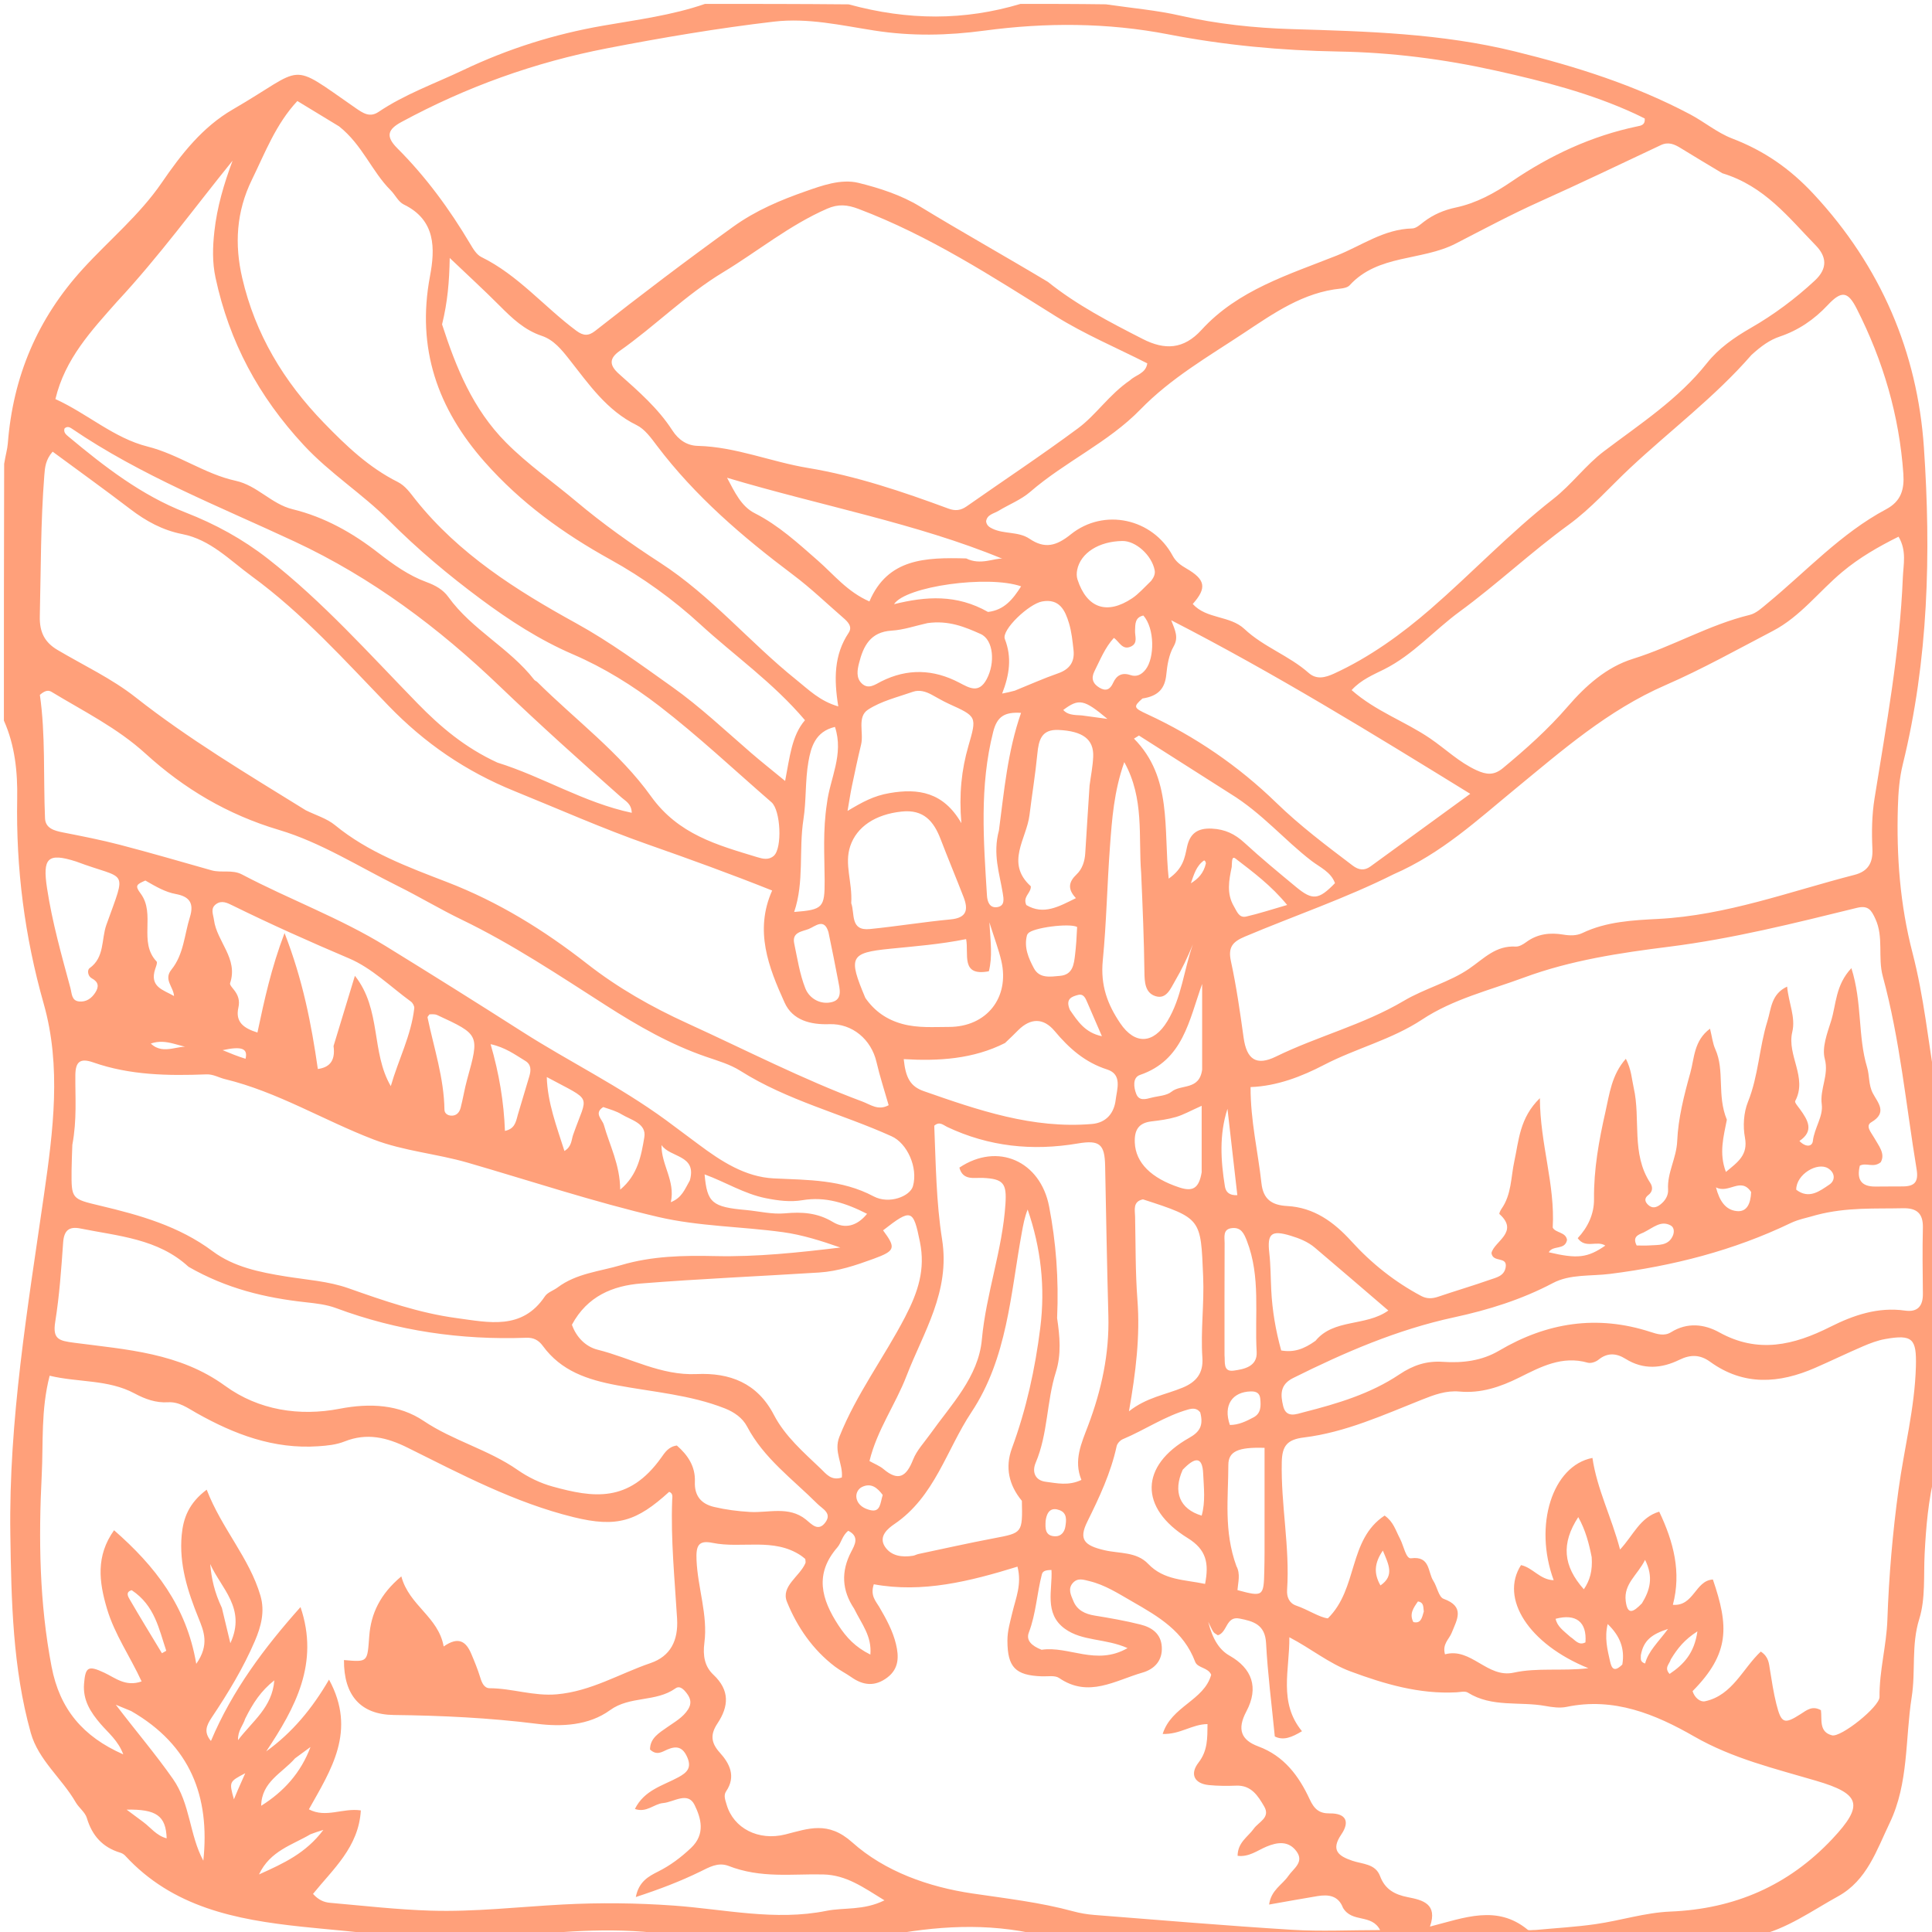 <svg version="1.1" id="Layer_1" xmlns="http://www.w3.org/2000/svg" xmlns:xlink="http://www.w3.org/1999/xlink" x="0px" y="0px"
	 width="100%" viewBox="0 0 496 496" enable-background="new 0 0 496 496" xml:space="preserve">
<path fill="#FFA07A" opacity="1" stroke="none" 
	d="
M451,497 
	C389.979,497 328.958,497 267.141,496.809 
	C253.198,493.479 240.092,494.515 227,497 
	C209.312,497 191.625,497 173.093,496.851 
	C158.816,494.602 145.408,495.844 132,497 
	C121.312,497 110.625,497 99.087,496.861 
	C91.305,495.891 84.339,495.371 77.396,494.631 
	C60.504,492.83 44.335,489.675 32.134,476.403 
	C31.809,476.05 31.321,475.772 30.858,475.632 
	C26.33,474.265 23.647,471.264 22.295,466.735 
	C21.85,465.243 20.263,464.131 19.44,462.706 
	C15.888,456.554 9.849,451.851 7.9,444.871 
	C3.255,428.235 2.91,411.048 2.655,393.942 
	C2.217,364.564 7.131,335.657 11.293,306.723 
	C13.656,290.304 15.79,273.802 11.227,257.709 
	C6.308,240.364 4.087,222.954 4.413,205.005 
	C4.535,198.266 3.852,191.373 1,185 
	C1,163.312 1,141.625 1.068,119.079 
	C1.435,116.771 1.893,115.333 2.006,113.868 
	C3.336,96.69 9.592,81.812 21.337,68.961 
	C28.057,61.607 35.836,55.205 41.523,46.904 
	C46.535,39.588 51.974,32.606 59.794,28.078 
	C78.739,17.107 73.692,15.533 91.277,27.723 
	C93.143,29.016 94.917,30.257 97.16,28.745 
	C103.933,24.177 111.588,21.48 118.88,18.011 
	C130.464,12.5 142.276,8.781 154.812,6.595 
	C163.595,5.063 172.503,3.939 181,1 
	C193.021,1 205.042,1 217.894,1.12 
	C233.174,5.296 247.599,5.307 262,1 
	C269.021,1 276.042,1 283.906,1.108 
	C290.826,2.115 296.989,2.638 302.96,4.002 
	C312.42,6.163 322.044,7.183 331.627,7.472 
	C350.915,8.054 370.011,8.547 389.021,13.228 
	C404.654,17.078 419.695,21.839 433.879,29.341 
	C437.548,31.282 440.845,34.072 444.67,35.542 
	C452.865,38.691 459.483,43.223 465.655,49.865 
	C482.875,68.396 492.258,90.417 493.923,114.89 
	C495.771,142.057 495.091,169.441 488.499,196.242 
	C487.628,199.784 487.351,203.433 487.241,207.122 
	C486.865,219.817 487.778,232.236 491.008,244.674 
	C493.918,255.879 495.072,267.54 497,279 
	C497,311.688 497,344.375 496.834,377.867 
	C495.003,385.293 494.469,392.053 494.114,398.845 
	C493.819,404.475 494.363,410.408 492.729,415.643 
	C490.649,422.31 491.837,429.015 490.79,435.679 
	C489.09,446.494 490.06,457.736 485.136,468.009 
	C481.776,475.021 479.307,482.745 471.901,486.829 
	C465.115,490.571 458.754,495.233 451,497 
M269.026,72.365 
	C276.486,78.346 284.919,82.708 293.379,87.032 
	C298.998,89.904 303.848,89.751 308.468,84.687 
	C317.817,74.442 330.811,70.527 343.169,65.614 
	C349.547,63.079 355.297,58.806 362.571,58.651 
	C363.583,58.629 364.638,57.627 365.558,56.926 
	C367.998,55.069 370.752,53.909 373.707,53.283 
	C379.033,52.155 383.679,49.593 388.097,46.583 
	C397.97,39.857 408.596,34.902 420.337,32.442 
	C421.201,32.261 422.421,32.139 422.242,30.42 
	C421.48,30.047 420.618,29.603 419.738,29.197 
	C408.346,23.943 396.343,20.877 384.108,18.152 
	C370.703,15.168 357.294,13.461 343.604,13.226 
	C328.944,12.975 314.393,11.619 299.956,8.822 
	C284.313,5.791 268.469,5.752 252.744,7.86 
	C243.235,9.134 233.981,9.324 224.471,7.841 
	C215.973,6.516 207.431,4.53 198.693,5.553 
	C184.318,7.237 170.076,9.646 155.855,12.4 
	C137.219,16.01 119.701,22.313 103.066,31.317 
	C99.626,33.179 98.872,34.936 101.997,38.058 
	C109.325,45.382 115.423,53.701 120.713,62.617 
	C121.461,63.877 122.354,65.385 123.57,65.982 
	C133.012,70.614 139.693,78.765 147.945,84.9 
	C149.768,86.256 151.089,86.294 152.795,84.952 
	C164.424,75.805 176.204,66.874 188.216,58.216 
	C194.056,54.007 200.474,51.331 206.87,49.096 
	C210.905,47.686 215.899,45.84 220.41,46.951 
	C225.849,48.29 231.431,50.114 236.172,53.007 
	C246.822,59.506 257.711,65.58 269.026,72.365 
M186.938,478.997 
	C184.272,478.049 182.064,479.376 179.83,480.467 
	C174.654,482.995 169.308,485.041 163.234,487.021 
	C163.992,483.06 166.487,481.721 168.961,480.479 
	C172.115,478.896 174.833,476.851 177.415,474.407 
	C181.186,470.839 179.956,466.733 178.314,463.377 
	C176.578,459.831 172.992,462.665 170.232,462.898 
	C167.912,463.095 166,465.46 162.998,464.415 
	C165.427,459.517 170.219,458.423 174.181,456.26 
	C176.344,455.08 177.633,453.875 176.445,451.151 
	C175.317,448.566 173.78,448.094 171.301,449.166 
	C170.032,449.715 168.618,450.803 166.881,449.148 
	C166.872,446.204 169.269,444.852 171.387,443.361 
	C173.29,442.022 175.344,440.91 176.652,438.851 
	C177.616,437.333 177.32,436.032 176.315,434.724 
	C175.569,433.753 174.545,432.647 173.418,433.452 
	C168.383,437.045 161.723,435.331 156.613,439.048 
	C151.092,443.064 144.028,443.324 137.876,442.552 
	C125.623,441.013 113.404,440.432 101.101,440.288 
	C92.556,440.187 88.246,435.234 88.306,426.185 
	C94.529,426.733 94.295,426.715 94.798,420.032 
	C95.234,414.257 97.594,409.243 103.034,404.705 
	C105.041,412.231 112.54,415.032 113.903,422.698 
	C117.844,419.927 119.719,421.592 120.986,424.576 
	C121.827,426.559 122.647,428.564 123.279,430.619 
	C123.703,431.995 124.271,433.41 125.724,433.416 
	C131.508,433.441 136.987,435.505 142.966,434.978 
	C151.743,434.204 159.027,429.691 166.998,426.967 
	C172.113,425.219 174.168,421.205 173.828,415.551 
	C173.218,405.419 172.186,395.292 172.568,385.113 
	C172.596,384.37 172.863,383.397 171.794,382.994 
	C163.463,390.574 158.424,392.25 147.237,389.496 
	C132.168,385.788 118.456,378.533 104.67,371.675 
	C99.252,368.98 94.157,367.81 88.499,370.052 
	C86.287,370.928 84.008,371.139 81.666,371.299 
	C70.265,372.076 60.143,368.225 50.465,362.773 
	C48.141,361.464 45.975,359.828 43.118,360.002 
	C40.007,360.191 37.25,359.183 34.552,357.738 
	C27.749,354.097 20.121,354.963 12.746,353.187 
	C10.472,361.999 11.132,370.393 10.715,378.64 
	C9.883,395.103 10.107,411.529 13.24,427.878 
	C15.326,438.761 21.259,445.828 31.647,450.4 
	C30.347,446.879 27.825,444.908 25.826,442.583 
	C23.268,439.607 21.247,436.497 21.575,432.289 
	C21.917,427.896 22.672,427.518 26.771,429.431 
	C29.574,430.739 32.23,433.127 36.356,431.67 
	C33.387,425.216 29.434,419.619 27.478,413.049 
	C25.406,406.095 24.569,399.481 29.282,392.855 
	C39.749,402.006 47.874,412.288 50.385,427.158 
	C53.844,422.228 52.313,418.753 50.953,415.385 
	C48.186,408.535 45.946,401.599 46.649,394.074 
	C47.056,389.72 48.48,385.882 53.064,382.444 
	C56.946,392.489 64.005,399.919 66.862,409.655 
	C68.063,413.751 67.009,417.609 65.426,421.306 
	C62.468,428.21 58.571,434.632 54.411,440.847 
	C52.899,443.106 52.313,444.727 54.155,446.963 
	C59.654,433.914 67.891,422.964 77.149,412.584 
	C82.04,426.961 75.828,438.404 68.341,449.637 
	C75.066,444.769 80.124,438.67 84.471,431.206 
	C91.644,444.382 84.961,454.389 79.299,464.505 
	C83.693,466.83 87.947,464.092 92.635,464.783 
	C92.097,474.209 85.446,479.9 80.359,486.218 
	C81.812,487.841 83.259,488.375 84.724,488.504 
	C93.336,489.262 101.947,490.255 110.579,490.519 
	C121.897,490.866 133.178,489.54 144.476,488.94 
	C153.938,488.437 163.414,488.539 172.916,489.215 
	C185.969,490.143 199.004,493.225 212.157,490.569 
	C216.692,489.653 221.607,490.552 227.068,487.87 
	C221.504,484.443 217.247,481.374 211.375,481.226 
	C203.459,481.026 195.372,482.316 186.938,478.997 
M442.193,44.486 
	C438.626,42.34 435.039,40.226 431.501,38.033 
	C429.872,37.023 428.327,36.338 426.376,37.258 
	C416.071,42.118 405.794,47.042 395.402,51.71 
	C388.032,55.022 380.891,58.838 373.742,62.522 
	C364.956,67.05 353.791,65.235 346.485,73.249 
	C345.992,73.79 344.973,74.008 344.169,74.089 
	C334.609,75.048 327.012,80.407 319.394,85.457 
	C310.204,91.549 300.65,97.023 292.764,105.131 
	C284.548,113.579 273.419,118.535 264.474,126.282 
	C262.125,128.316 259.05,129.501 256.349,131.143 
	C255.138,131.88 253.406,132.083 253.161,133.841 
	C253.289,134.905 253.999,135.342 254.755,135.711 
	C257.778,137.185 261.45,136.386 264.312,138.318 
	C268.217,140.956 271.154,140.196 274.885,137.2 
	C283.472,130.305 295.927,133.147 301.048,142.659 
	C301.912,144.263 303.141,145.109 304.603,145.958 
	C309.519,148.811 309.86,150.953 306.212,155.063 
	C309.78,158.988 315.755,157.974 319.495,161.491 
	C324.401,166.105 330.933,168.3 335.954,172.745 
	C337.981,174.54 340.204,173.977 342.487,172.932 
	C351.632,168.746 359.915,162.723 367.235,156.374 
	C377.859,147.159 387.607,136.814 398.739,128.112 
	C403.511,124.383 407.037,119.448 411.788,115.85 
	C421.06,108.83 430.86,102.51 438.224,93.215 
	C441.224,89.428 445.223,86.638 449.469,84.198 
	C455.401,80.79 460.864,76.722 465.906,72.04 
	C469.292,68.895 468.941,65.86 466.146,62.993 
	C459.222,55.891 453.033,47.776 442.193,44.486 
M359.452,395.088 
	C360.367,396.842 360.932,400.23 362.26,400.057 
	C367.24,399.408 366.511,403.589 367.977,405.847 
	C368.959,407.359 369.347,410 370.609,410.459 
	C376.199,412.49 374.052,415.777 372.671,419.233 
	C372.028,420.843 370.226,422.065 370.969,424.71 
	C377.704,422.875 381.805,430.905 388.608,429.417 
	C394.731,428.077 400.994,429.079 407.779,428.278 
	C392.435,422.058 385.005,410.352 390.485,401.809 
	C393.472,402.418 395.367,405.6 398.876,405.685 
	C393.681,391.573 398.549,376.273 408.826,374.291 
	C410.004,382.331 413.753,389.54 415.913,397.811 
	C419.351,394.125 421.016,389.55 425.967,388.087 
	C429.666,395.848 431.684,403.621 429.474,412.001 
	C434.88,412.426 435.207,405.749 439.749,405.508 
	C443.817,417.415 444.187,424.421 434.533,434.166 
	C435.023,435.78 436.435,437.048 437.778,436.755 
	C444.788,435.223 447.424,428.325 452.043,424.007 
	C454.077,425.339 454.128,427.017 454.394,428.651 
	C454.873,431.597 455.312,434.563 456.037,437.452 
	C457.302,442.486 458.055,442.759 462.295,440.038 
	C463.84,439.047 465.263,437.813 467.486,439.057 
	C467.811,441.39 466.888,444.635 470.332,445.509 
	C472.634,446.092 482.555,438.162 482.527,435.661 
	C482.452,428.964 484.315,422.471 484.545,415.867 
	C484.936,404.626 485.893,393.465 487.418,382.336 
	C488.861,371.815 491.582,361.493 491.868,350.785 
	C492.056,343.726 491.039,342.516 483.994,343.77 
	C482.052,344.115 480.143,344.84 478.319,345.622 
	C474.189,347.394 470.143,349.359 466.024,351.157 
	C456.775,355.193 447.69,355.871 439.027,349.6 
	C436.485,347.759 434.035,347.683 431.127,349.108 
	C426.591,351.33 421.898,351.72 417.311,348.846 
	C415.025,347.414 412.693,347.183 410.374,349.083 
	C409.685,349.646 408.419,350.073 407.623,349.845 
	C401.039,347.955 395.518,350.929 390.023,353.661 
	C385.15,356.084 380.205,357.754 374.69,357.25 
	C371.268,356.937 368.22,358.071 365.067,359.325 
	C355.186,363.253 345.409,367.732 334.746,369.041 
	C330.465,369.566 329.164,371.191 329.069,375.316 
	C328.815,386.309 331.175,397.176 330.434,408.177 
	C330.313,409.963 330.959,411.584 332.768,412.203 
	C335.864,413.263 338.663,415.211 340.894,415.482 
	C348.713,407.827 346.066,395.291 355.471,389.088 
	C357.74,390.688 358.217,392.718 359.452,395.088 
M344.787,489.799 
	C343.59,486.639 341.057,486.32 338.222,486.787 
	C334.202,487.45 330.193,488.184 325.813,488.952 
	C326.333,485.209 329.204,483.876 330.739,481.628 
	C332.085,479.659 334.926,478.057 332.811,475.242 
	C330.786,472.546 327.958,472.894 325.107,474.098 
	C322.787,475.078 320.634,476.811 317.726,476.44 
	C317.767,472.957 320.395,471.573 321.881,469.477 
	C323.122,467.726 326.232,466.648 324.548,463.761 
	C322.97,461.058 321.247,458.271 317.368,458.426 
	C315.042,458.519 312.691,458.508 310.377,458.284 
	C306.636,457.922 305.378,455.486 307.703,452.493 
	C310.095,449.413 309.961,446.143 310.003,442.625 
	C306.031,442.649 302.961,445.324 298.496,445.153 
	C300.716,438.02 309.11,436.6 310.946,429.962 
	C310.198,428.071 307.449,428.266 306.835,426.636 
	C303.877,418.783 297.517,415.072 290.623,411.123 
	C287.031,409.066 283.709,406.891 279.665,405.913 
	C278.19,405.556 276.706,405.009 275.473,406.346 
	C274.049,407.89 274.969,409.568 275.566,411.034 
	C276.531,413.4 278.575,414.367 281.059,414.769 
	C284.994,415.407 288.936,416.093 292.798,417.067 
	C295.656,417.788 298.037,419.351 298.263,422.758 
	C298.503,426.368 296.316,428.542 293.304,429.406 
	C286.332,431.405 279.466,435.982 271.907,430.791 
	C270.841,430.058 268.99,430.413 267.5,430.362 
	C260.659,430.128 258.66,428.016 258.633,421.236 
	C258.623,418.679 259.35,416.324 259.923,413.896 
	C260.777,410.28 262.386,406.717 261.214,402.202 
	C248.976,405.982 236.826,409.024 224.329,406.728 
	C223.363,409.658 224.849,411.05 225.73,412.554 
	C227.506,415.588 229.203,418.682 230.023,422.087 
	C230.778,425.223 230.848,428.381 227.776,430.685 
	C224.636,433.04 221.638,432.733 218.576,430.585 
	C217.214,429.63 215.701,428.883 214.379,427.879 
	C208.657,423.539 204.65,417.691 202.036,411.24 
	C200.41,407.227 205.312,404.735 206.771,401.309 
	C206.886,401.041 206.76,400.67 206.741,400.235 
	C206.414,399.975 206.057,399.647 205.658,399.379 
	C198.61,394.652 190.442,397.637 182.924,396.099 
	C179.267,395.35 178.665,396.858 178.818,400.505 
	C179.119,407.653 181.764,414.606 180.838,421.733 
	C180.4,425.104 180.919,427.852 183.145,429.943 
	C187.4,433.94 187.111,438.062 184.199,442.45 
	C182.376,445.197 182.437,447.345 184.8,449.955 
	C187.278,452.692 189.035,456.035 186.416,459.883 
	C185.696,460.941 186.21,462.133 186.533,463.262 
	C188.289,469.399 194.734,472.679 201.607,470.954 
	C207.545,469.463 212.555,467.404 218.788,472.98 
	C227.192,480.498 238.438,484.45 249.634,486.107 
	C258.338,487.395 267.042,488.38 275.553,490.698 
	C277.303,491.174 279.129,491.479 280.938,491.621 
	C297.85,492.947 314.755,494.385 331.685,495.431 
	C339.073,495.887 346.514,495.508 354.318,495.508 
	C352.088,491.238 347.152,493.743 344.787,489.799 
M357.802,224.439 
	C345.434,230.636 332.329,235.081 319.61,240.446 
	C316.48,241.766 315.226,243.146 316.011,246.755 
	C317.42,253.23 318.357,259.817 319.27,266.388 
	C320.047,271.983 322.525,273.723 327.566,271.256 
	C338.296,266.006 350.034,263.087 360.371,256.96 
	C365.798,253.744 372.196,252.13 377.205,248.67 
	C381.055,246.011 384.002,242.722 389.118,243.013 
	C390.006,243.064 391.053,242.435 391.834,241.859 
	C394.729,239.729 397.94,239.372 401.343,239.939 
	C403.027,240.22 404.735,240.261 406.253,239.532 
	C412.419,236.57 419.271,236.248 425.719,235.912 
	C443.252,234.996 459.446,228.884 476.119,224.596 
	C479.572,223.708 480.867,221.505 480.701,217.958 
	C480.499,213.643 480.555,209.312 481.244,205.005 
	C484.256,186.171 487.742,167.39 488.512,148.276 
	C488.646,144.949 489.557,141.408 487.413,137.781 
	C482.159,140.395 477.356,143.166 472.984,146.815 
	C466.996,151.812 462.219,158.284 455.17,161.964 
	C446.044,166.729 436.944,171.815 427.624,175.873 
	C412.743,182.351 401.058,192.646 388.897,202.629 
	C379.278,210.526 370.109,219.071 357.802,224.439 
M78.5,208.02 
	C81.027,209.272 83.896,210.108 86.021,211.851 
	C94.541,218.839 104.782,222.603 114.735,226.441 
	C127.991,231.553 139.699,238.809 150.754,247.455 
	C158.663,253.639 167.309,258.537 176.464,262.716 
	C191.403,269.533 206.015,277.071 221.434,282.812 
	C223.487,283.577 225.454,285.203 228.144,283.737 
	C227.066,279.957 225.875,276.353 225.025,272.67 
	C223.677,266.823 218.781,262.728 212.915,262.935 
	C208.088,263.105 203.49,261.939 201.44,257.424 
	C197.309,248.325 193.636,238.937 198.234,228.623 
	C187.742,224.432 177.075,220.564 166.352,216.803 
	C154.738,212.73 143.463,207.716 132.059,203.091 
	C119.534,198.011 109.02,190.788 99.744,181.185 
	C88.524,169.57 77.707,157.487 64.574,147.898 
	C58.972,143.807 54.01,138.531 46.817,137.123 
	C41.765,136.134 37.494,133.794 33.455,130.708 
	C26.894,125.694 20.185,120.875 13.513,115.954 
	C11.683,118.056 11.534,120.023 11.379,122.001 
	C10.432,134.062 10.502,146.151 10.219,158.232 
	C10.124,162.263 11.451,164.899 14.766,166.86 
	C21.485,170.835 28.69,174.205 34.774,178.995 
	C48.395,189.717 63.198,198.551 78.5,208.02 
M443.333,287.464 
	C442.507,291.754 441.251,296.043 443.091,300.866 
	C446.164,298.327 448.819,296.52 447.977,292.05 
	C447.425,289.119 447.646,285.626 448.753,282.882 
	C451.463,276.162 451.628,268.922 453.751,262.133 
	C454.724,259.023 454.675,255.216 458.807,253.289 
	C459.187,257.477 461.034,261.142 460.13,264.935 
	C458.697,270.954 464.101,276.594 460.88,282.663 
	C460.68,283.04 461.605,284.075 462.089,284.743 
	C464.119,287.544 465.829,290.332 461.964,292.922 
	C463.56,294.578 465.243,294.445 465.417,292.915 
	C465.791,289.616 468.107,286.586 467.696,283.539 
	C467.155,279.52 469.598,276.038 468.473,271.832 
	C467.698,268.934 469.098,265.273 470.088,262.13 
	C471.43,257.867 471.182,252.947 475.303,248.553 
	C478.121,257.39 476.92,266.024 479.348,274.046 
	C479.971,276.102 479.685,278.518 480.811,280.669 
	C482.088,283.109 484.661,285.629 480.409,288.116 
	C478.806,289.054 480.412,290.761 481.123,292.039 
	C482.294,294.146 484.09,296.159 482.838,298.379 
	C480.922,299.918 479.174,298.384 477.474,299.257 
	C476.647,302.691 477.685,304.685 481.574,304.623 
	C483.906,304.586 486.24,304.615 488.573,304.588 
	C491.534,304.553 492.584,303.423 492.049,300.185 
	C489.318,283.644 487.779,266.887 483.367,250.654 
	C482.041,245.774 483.656,240.637 481.456,235.881 
	C480.43,233.664 479.649,232.354 476.702,233.077 
	C460.755,236.99 444.893,240.988 428.469,243.056 
	C415.998,244.625 403.326,246.5 391.248,250.966 
	C382.378,254.245 373.054,256.485 365.101,261.742 
	C357.265,266.921 348.145,269.11 339.902,273.396 
	C334.257,276.331 327.868,278.842 321.057,279.083 
	C321.033,287.766 322.97,295.716 323.852,303.784 
	C324.303,307.9 326.529,309.41 330.464,309.622 
	C337.325,309.993 342.431,313.707 346.921,318.647 
	C352.09,324.336 358.053,329.094 364.874,332.717 
	C366.291,333.47 367.683,333.429 369.204,332.912 
	C373.615,331.413 378.091,330.101 382.485,328.554 
	C384.133,327.974 386.175,327.619 386.55,325.34 
	C387.032,322.412 383.248,324.281 382.904,321.685 
	C383.575,318.689 390.122,316.302 384.949,311.679 
	C384.822,311.565 385.191,310.747 385.467,310.356 
	C388.08,306.659 387.873,302.229 388.781,298.075 
	C389.941,292.766 390.118,286.996 395.332,281.932 
	C395.393,293.77 399.262,304.061 398.629,315.157 
	C399.317,316.545 401.991,316.261 402.303,318.316 
	C401.788,321.047 398.637,319.596 397.614,321.495 
	C404.968,323.226 407.545,322.937 412.127,319.783 
	C409.991,318.365 407.034,320.683 405.041,317.873 
	C407.634,315.108 409.272,311.675 409.231,307.838 
	C409.15,300.223 410.487,292.812 412.156,285.468 
	C413.197,280.885 413.733,275.946 417.407,271.814 
	C418.856,274.689 418.911,277.034 419.422,279.282 
	C421.255,287.346 418.729,296.162 423.667,303.685 
	C424.345,304.718 424.35,305.913 423.177,306.798 
	C422.115,307.6 422.228,308.471 423.113,309.308 
	C424.158,310.296 425.207,310.051 426.247,309.249 
	C427.52,308.269 428.339,306.918 428.245,305.39 
	C427.977,301.063 430.405,297.371 430.59,292.892 
	C430.827,287.175 432.352,281.131 433.961,275.394 
	C435.012,271.644 434.838,267.197 439.01,264.09 
	C439.531,266.185 439.699,267.872 440.36,269.336 
	C442.858,274.875 440.732,281.16 443.333,287.464 
M394.327,495.471 
	C399.45,494.988 404.602,494.707 409.689,493.972 
	C416.091,493.046 422.409,491.015 428.816,490.755 
	C445.306,490.086 459.147,484.085 470.416,472.099 
	C478.621,463.373 477.607,460.518 466.289,457.184 
	C455.64,454.047 444.812,451.469 434.95,445.805 
	C424.951,440.063 414.317,435.679 402.201,438.203 
	C400.467,438.564 398.522,438.295 396.738,437.97 
	C390.123,436.765 383.021,438.412 376.833,434.539 
	C376.113,434.088 374.872,434.417 373.876,434.469 
	C364.372,434.967 355.488,432.354 346.724,429.105 
	C341.149,427.038 336.54,423.204 331.011,420.33 
	C331.11,428.705 328.164,437.031 334.256,444.452 
	C331.637,446.027 329.471,446.912 327.279,445.801 
	C326.475,437.563 325.453,429.713 325.036,421.832 
	C324.783,417.066 321.797,416.22 318.193,415.523 
	C314.711,414.85 315.126,419.108 312.658,419.819 
	C312.27,419.54 311.774,419.335 311.517,418.965 
	C311.089,418.346 310.814,417.622 310.184,416.362 
	C311.314,420.896 313.1,423.603 315.641,425.043 
	C321.423,428.318 323.244,433.224 319.976,439.373 
	C317.512,444.008 318.661,446.737 323.054,448.358 
	C329.693,450.81 333.49,455.999 336.239,461.945 
	C337.436,464.534 338.758,465.583 341.373,465.552 
	C345.652,465.5 346.541,467.741 344.366,470.934 
	C341.588,475.012 343.606,476.493 347.208,477.717 
	C349.794,478.595 353.111,478.451 354.302,481.653 
	C355.567,485.057 358.074,486.403 361.431,487.059 
	C365.236,487.802 369.157,488.756 367.113,494.608 
	C376.002,492.327 384.322,488.936 392.191,495.405 
	C392.497,495.658 393.165,495.471 394.327,495.471 
M449.642,91.135 
	C440.254,101.925 428.786,110.505 418.403,120.236 
	C413.219,125.096 408.518,130.504 402.682,134.752 
	C393.04,141.77 384.341,149.984 374.689,157.051 
	C368.161,161.831 362.783,168.112 355.347,171.832 
	C352.513,173.25 349.391,174.53 347.004,177.172 
	C353.213,182.638 360.739,185.198 367.165,189.583 
	C371.113,192.276 374.602,195.698 379.058,197.739 
	C381.62,198.913 383.533,199.111 385.848,197.194 
	C391.759,192.298 397.452,187.217 402.481,181.387 
	C407.099,176.032 412.44,171.259 419.225,169.141 
	C429.452,165.948 438.756,160.402 449.217,157.858 
	C450.88,157.454 452.365,156.034 453.765,154.88 
	C463.767,146.64 472.614,136.923 484.219,130.742 
	C488.099,128.676 488.924,125.611 488.645,121.623 
	C487.596,106.663 483.447,92.591 476.681,79.268 
	C474.418,74.811 472.806,74.517 469.253,78.303 
	C465.735,82.051 461.735,84.785 456.888,86.418 
	C454.334,87.278 452.158,88.842 449.642,91.135 
M290.117,97.624 
	C291.589,96.219 294.162,95.91 294.543,93.285 
	C286.629,89.262 278.462,85.826 271.043,81.194 
	C254.693,70.984 238.563,60.483 220.386,53.626 
	C217.513,52.542 215.208,52.331 212.344,53.582 
	C202.66,57.81 194.549,64.51 185.658,69.889 
	C175.967,75.751 168.199,83.686 159.116,90.072 
	C156.403,91.98 156.348,93.717 158.912,95.998 
	C163.886,100.424 168.963,104.829 172.606,110.483 
	C174.23,113.004 176.453,114.405 179.133,114.47 
	C188.894,114.71 197.907,118.559 207.422,120.133 
	C219.726,122.168 231.725,126.222 243.503,130.576 
	C245.243,131.219 246.651,131.058 248.167,129.995 
	C257.708,123.305 267.436,116.871 276.79,109.931 
	C281.44,106.481 284.686,101.354 290.117,97.624 
M18.57,293.922 
	C18.503,296.085 18.394,298.249 18.376,300.413 
	C18.314,307.82 18.336,307.781 25.691,309.53 
	C35.914,311.96 45.917,314.755 54.601,321.235 
	C60.016,325.276 66.687,326.621 73.315,327.692 
	C78.715,328.564 84.33,328.919 89.421,330.717 
	C98.547,333.94 107.664,337.114 117.255,338.397 
	C125.398,339.486 134.03,341.587 139.903,332.793 
	C140.586,331.771 142.093,331.324 143.156,330.527 
	C147.995,326.893 153.918,326.432 159.46,324.79 
	C167.399,322.437 175.462,322.29 183.622,322.473 
	C194.367,322.713 205.03,321.566 215.741,320.276 
	C210.851,318.566 205.987,317.016 201.005,316.333 
	C190.332,314.869 179.362,314.858 168.941,312.421 
	C152.467,308.569 136.344,303.212 120.073,298.493 
	C112.099,296.18 103.696,295.525 95.915,292.542 
	C83.092,287.628 71.244,280.313 57.74,277.037 
	C56.156,276.653 54.764,275.752 52.98,275.822 
	C43.155,276.204 33.352,276.05 23.933,272.748 
	C20.529,271.555 19.376,272.614 19.344,276.048 
	C19.291,281.703 19.787,287.384 18.57,293.922 
M87.052,32.443 
	C83.536,30.306 80.02,28.169 76.342,25.934 
	C70.805,31.874 68.086,39.157 64.674,46.132 
	C60.633,54.39 60.194,62.778 62.187,71.365 
	C65.532,85.779 72.816,97.908 83.192,108.598 
	C88.945,114.526 94.707,120.017 102.09,123.723 
	C104.088,124.727 105.325,126.57 106.668,128.26 
	C117.766,142.219 132.629,151.591 147.831,159.961 
	C156.621,164.801 164.597,170.69 172.612,176.38 
	C179.694,181.407 186.203,187.567 192.877,193.329 
	C195.467,195.564 198.154,197.688 201.564,200.495 
	C202.768,194.279 203.27,188.821 206.66,184.895 
	C198.443,175.204 188.549,168.327 179.748,160.247 
	C172.826,153.892 164.977,148.231 156.753,143.686 
	C144.609,136.973 133.712,129.083 124.495,118.668 
	C112.289,104.875 106.915,89.392 110.385,70.935 
	C111.719,63.841 111.928,56.504 103.64,52.487 
	C102.262,51.819 101.465,50.017 100.292,48.847 
	C95.441,44.008 93.063,37.222 87.052,32.443 
M48.4,325.221 
	C40.551,317.988 30.368,317.35 20.651,315.391 
	C17.698,314.796 16.43,315.902 16.211,318.987 
	C15.73,325.781 15.26,332.603 14.183,339.318 
	C13.456,343.853 15.137,344.211 19.119,344.733 
	C32.5,346.489 46.101,347.281 57.808,355.796 
	C66.405,362.049 76.9,363.655 87.172,361.671 
	C95.05,360.15 102.501,360.59 108.737,364.775 
	C116.393,369.912 125.382,372.137 132.895,377.379 
	C135.584,379.255 138.723,380.771 141.88,381.64 
	C152.234,384.492 161.415,385.921 169.753,374.226 
	C170.698,372.901 171.606,371.41 173.766,371.104 
	C176.525,373.501 178.56,376.442 178.395,380.413 
	C178.245,384.041 180.03,386.098 183.329,386.876 
	C186.343,387.587 189.38,387.976 192.538,388.161 
	C197.288,388.44 202.494,386.575 206.878,390.089 
	C208.34,391.26 210.042,393.352 211.89,390.855 
	C213.664,388.46 211.166,387.394 209.834,386.061 
	C203.51,379.737 196.107,374.422 191.792,366.224 
	C190.625,364.007 188.467,362.512 186.074,361.57 
	C177.21,358.081 167.7,357.38 158.473,355.655 
	C150.784,354.217 144.075,351.987 139.349,345.523 
	C138.241,344.008 136.921,343.374 135.115,343.44 
	C118.341,344.053 102.043,341.695 86.263,335.823 
	C83.812,334.911 81.088,334.611 78.458,334.324 
	C68.112,333.195 58.156,330.827 48.4,325.221 
M170.92,287.529 
	C173.727,289.618 176.538,291.701 179.34,293.796 
	C185.141,298.131 191.315,302.171 198.645,302.527 
	C207.45,302.954 216.085,302.785 224.281,307.139 
	C228.265,309.256 233.66,307.128 234.388,304.507 
	C235.723,299.697 232.881,293.519 228.915,291.724 
	C216.059,285.907 202.148,282.553 190.061,274.904 
	C187.433,273.241 184.287,272.337 181.301,271.311 
	C172.101,268.15 163.78,263.375 155.615,258.149 
	C143.5,250.395 131.528,242.381 118.52,236.099 
	C112.984,233.426 107.702,230.234 102.193,227.5 
	C92.086,222.486 82.311,216.247 71.637,213.071 
	C58.412,209.136 47.236,202.468 37.365,193.481 
	C30.079,186.848 21.469,182.614 13.24,177.626 
	C12.506,177.182 11.657,177.151 10.236,178.397 
	C11.705,188.536 11.112,199.309 11.555,210.058 
	C11.664,212.684 13.96,213.277 16.227,213.722 
	C21.123,214.681 26.028,215.644 30.852,216.903 
	C38.7,218.951 46.491,221.223 54.298,223.433 
	C56.866,224.16 59.616,223.176 62.143,224.508 
	C74.312,230.922 87.331,235.689 99.059,242.914 
	C110.815,250.155 122.523,257.491 134.156,264.92 
	C146.09,272.541 158.873,278.749 170.92,287.529 
M30.013,77.482 
	C23.471,84.88 16.681,92.124 14.226,102.455 
	C22.479,106.209 29.237,112.471 37.87,114.639 
	C45.857,116.645 52.539,121.695 60.501,123.429 
	C66.05,124.638 69.684,129.404 75.098,130.727 
	C83.331,132.738 90.515,136.781 97.155,141.961 
	C100.955,144.926 104.941,147.764 109.469,149.425 
	C111.799,150.279 113.746,151.374 115.107,153.263 
	C121.171,161.685 130.81,166.373 137.137,174.502 
	C137.333,174.754 137.704,174.863 137.937,175.094 
	C147.738,184.813 159.097,193.217 167.109,204.406 
	C174.17,214.265 184.143,216.935 194.413,220.062 
	C195.841,220.497 197.366,220.874 198.676,219.693 
	C200.867,217.718 200.432,208.017 198.059,205.958 
	C188.498,197.666 179.258,188.958 169.249,181.247 
	C162.482,176.033 154.989,171.388 147.163,168.018 
	C138.499,164.288 130.74,159.239 123.369,153.761 
	C115.132,147.639 107.195,140.996 99.894,133.656 
	C93.022,126.749 84.757,121.587 77.963,114.258 
	C66.343,101.723 58.875,87.775 55.336,71.313 
	C54.474,67.304 54.597,63.422 55.033,59.437 
	C55.718,53.193 57.473,47.241 59.712,41.246 
	C49.966,53.274 40.956,65.715 30.013,77.482 
M113.492,83.282 
	C117.088,94.398 121.386,105.014 129.903,113.601 
	C135.493,119.236 141.92,123.68 147.895,128.706 
	C154.752,134.474 162.117,139.705 169.43,144.439 
	C182.606,152.968 192.45,164.926 204.456,174.541 
	C207.602,177.061 210.468,179.996 215.213,181.355 
	C214.071,174.325 214.113,168.109 217.864,162.474 
	C218.921,160.886 217.69,159.653 216.519,158.638 
	C212.246,154.932 208.151,150.986 203.638,147.598 
	C190.691,137.878 178.486,127.432 168.657,114.431 
	C167.167,112.459 165.55,110.175 163.449,109.147 
	C155.78,105.395 151.183,98.658 146.181,92.307 
	C144.182,89.77 142.156,87.251 139.092,86.226 
	C134.626,84.733 131.46,81.691 128.27,78.488 
	C124.288,74.488 120.121,70.672 115.458,66.228 
	C115.344,72.373 114.91,77.491 113.492,83.282 
M466.365,311.918 
	C464.142,312.596 461.788,313.002 459.717,313.997 
	C445.013,321.065 429.45,325.01 413.342,327.045 
	C408.415,327.668 403.088,327.063 398.683,329.392 
	C390.627,333.65 382.069,336.302 373.314,338.193 
	C358.717,341.345 345.234,347.176 331.974,353.784 
	C328.51,355.511 328.764,358.162 329.417,360.944 
	C330.184,364.209 332.878,363.023 334.765,362.542 
	C343.329,360.361 351.853,357.824 359.245,352.863 
	C362.791,350.484 366.251,349.338 370.405,349.622 
	C375.466,349.968 380.404,349.385 384.874,346.746 
	C397.127,339.512 410.013,337.495 423.699,341.936 
	C425.478,342.514 427.282,343.091 429,342.021 
	C433.168,339.424 437.535,339.921 441.399,342.061 
	C451.324,347.559 460.513,345.36 469.901,340.632 
	C475.845,337.64 482.161,335.478 489.091,336.47 
	C492.275,336.925 493.694,335.328 493.659,332.159 
	C493.595,326.497 493.52,320.832 493.658,315.174 
	C493.748,311.462 492.026,310.107 488.512,310.19 
	C481.372,310.358 474.191,309.881 466.365,311.918 
M146.829,340.1 
	C147.96,343.334 150.419,345.757 153.414,346.504 
	C161.876,348.615 169.692,353.182 178.851,352.763 
	C187.332,352.376 194.411,355.027 198.673,363.225 
	C201.544,368.747 206.308,372.844 210.75,377.091 
	C212.053,378.337 213.406,380.244 216.126,379.31 
	C216.479,375.843 213.966,372.693 215.501,368.837 
	C219.863,357.889 226.976,348.491 232.36,338.121 
	C235.726,331.639 237.597,325.881 236.174,318.847 
	C234.469,310.414 233.977,310.203 226.709,315.866 
	C230.071,320.395 229.874,321.123 224.265,323.175 
	C219.734,324.832 215.134,326.386 210.279,326.692 
	C195.055,327.651 179.807,328.298 164.604,329.505 
	C157.35,330.081 150.783,332.729 146.829,340.1 
M271.391,338.411 
	C272.084,343.042 272.513,347.684 271.071,352.248 
	C268.668,359.853 269.058,368.067 265.895,375.515 
	C264.857,377.959 265.819,380.079 268.438,380.408 
	C271.276,380.764 274.287,381.523 277.633,379.934 
	C275.555,374.928 277.664,370.452 279.35,365.986 
	C282.786,356.881 284.817,347.569 284.549,337.78 
	C284.198,324.964 283.973,312.145 283.719,299.326 
	C283.609,293.767 282.342,292.605 276.706,293.563 
	C265.071,295.54 253.877,294.382 243.145,289.308 
	C242.204,288.863 241.205,287.797 239.85,289.004 
	C240.248,298.689 240.343,308.637 241.858,318.17 
	C243.999,331.641 237.043,342.035 232.719,353.267 
	C229.909,360.567 225.153,367.127 223.221,375.091 
	C224.559,375.843 225.839,376.325 226.823,377.157 
	C230.728,380.456 232.732,378.994 234.41,374.739 
	C235.359,372.333 237.292,370.307 238.83,368.143 
	C244.215,360.57 251.19,353.502 252.07,343.905 
	C253.155,332.083 257.36,320.907 258.129,309.078 
	C258.469,303.837 257.652,302.646 252.329,302.402 
	C250.076,302.298 247.2,303.144 246.3,299.762 
	C256.134,293.182 267.094,298.06 269.341,309.751 
	C271.107,318.941 271.837,328.195 271.391,338.411 
M293.304,179.323 
	C290.854,181.473 291.048,181.748 294.557,183.371 
	C306.862,189.061 317.973,196.681 327.641,206.072 
	C333.783,212.038 340.515,217.096 347.274,222.218 
	C348.831,223.398 350.287,223.569 351.829,222.45 
	C360.41,216.224 368.973,209.975 377.456,203.796 
	C352.223,188.256 327.309,172.914 300.686,159.236 
	C301.728,161.912 302.624,163.664 301.28,166.008 
	C300.094,168.077 299.663,170.719 299.424,173.16 
	C299.079,176.675 297.461,178.696 293.304,179.323 
M127.707,195.782 
	C139.347,199.404 149.897,206.066 162.19,208.671 
	C162.116,206.335 160.598,205.662 159.543,204.729 
	C148.963,195.376 138.473,185.946 128.266,176.163 
	C112.651,161.198 95.509,148.308 75.659,139.039 
	C56.268,129.985 36.206,122.152 18.37,109.992 
	C17.829,109.623 17.158,109.402 16.555,110.023 
	C16.259,111.027 16.995,111.602 17.59,112.099 
	C26.809,119.792 36.298,127.15 47.598,131.554 
	C55.268,134.543 62.296,138.378 68.809,143.469 
	C82.925,154.503 94.766,167.841 107.197,180.58 
	C113.065,186.593 119.341,191.934 127.707,195.782 
M262.344,385.305 
	C259.01,381.265 257.977,376.726 259.799,371.782 
	C263.486,361.775 265.739,351.478 267.067,340.895 
	C268.38,330.433 267.228,320.39 263.828,310.517 
	C263.049,312.486 262.694,314.431 262.338,316.376 
	C259.442,332.174 258.618,348.668 249.397,362.549 
	C242.978,372.212 239.979,384.248 229.609,391.277 
	C227.977,392.383 225.435,394.438 227.198,397.088 
	C228.8,399.497 231.595,399.853 234.383,399.41 
	C234.869,399.333 235.321,399.055 235.806,398.953 
	C242.28,397.586 248.737,396.136 255.237,394.904 
	C262.469,393.533 262.533,393.564 262.344,385.305 
M85.631,268.544 
	C87.417,262.673 89.202,256.801 91.114,250.514 
	C97.979,259.206 95.214,270.106 100.329,278.838 
	C102.272,272.063 105.555,265.841 106.355,258.847 
	C106.417,258.307 105.968,257.482 105.5,257.141 
	C100.273,253.328 95.446,248.526 89.633,246.057 
	C79.538,241.77 69.551,237.308 59.719,232.469 
	C58.382,231.811 56.93,231.058 55.483,232.106 
	C53.935,233.227 54.738,234.704 54.934,236.188 
	C55.671,241.752 61.216,246.084 59.071,252.405 
	C58.933,252.812 59.629,253.569 60.038,254.083 
	C61.127,255.455 61.619,256.84 61.201,258.689 
	C60.375,262.336 62.502,263.973 66.093,265.081 
	C67.876,256.691 69.604,248.627 73.052,239.535 
	C77.749,251.615 79.923,262.804 81.599,274.443 
	C84.2,274.085 86.206,272.734 85.631,268.544 
M258.015,267.773 
	C249.834,271.904 240.997,272.443 232.014,271.911 
	C232.492,276.668 233.697,278.917 237.156,280.127 
	C251.125,285.013 265.131,289.844 280.318,288.56 
	C284.134,288.238 286.042,285.632 286.425,282.37 
	C286.74,279.694 288.205,275.837 284.243,274.57 
	C278.556,272.752 274.477,269.143 270.779,264.72 
	C267.897,261.272 264.608,261.31 261.416,264.466 
	C260.47,265.401 259.543,266.355 258.015,267.773 
M293.43,307.91 
	C290.772,308.47 291.374,310.635 291.411,312.335 
	C291.563,319.476 291.468,326.598 292.015,333.762 
	C292.717,342.937 291.622,352.196 289.835,362.322 
	C294.361,358.749 299.228,358.073 303.652,356.232 
	C307.068,354.811 308.961,352.588 308.686,348.584 
	C308.21,341.649 309.182,334.734 308.884,327.746 
	C308.249,312.827 308.589,312.812 293.43,307.91 
M248.054,143.366 
	C251.715,145.205 255.354,143.228 257.3,143.431 
	C235.483,134.401 210.749,129.851 186.654,122.654 
	C188.613,126.317 190.274,129.986 193.752,131.751 
	C199.915,134.88 204.871,139.456 209.987,143.933 
	C214.051,147.491 217.492,151.905 223.203,154.409 
	C227.906,143.372 237.565,143.078 248.054,143.366 
M218.535,231.882 
	C219.511,234.54 218.193,239.02 223.281,238.516 
	C230.224,237.829 237.122,236.691 244.067,236.034 
	C248.252,235.638 248.619,233.492 247.369,230.277 
	C245.441,225.317 243.389,220.404 241.483,215.436 
	C239.715,210.827 237.111,207.756 231.507,208.346 
	C224.678,209.065 219.956,212.276 218.291,217.195 
	C216.695,221.907 218.874,226.415 218.535,231.882 
M228.42,203.604 
	C235.722,202.346 242.203,203.325 246.813,211.335 
	C246.179,203.868 246.849,197.616 248.627,191.484 
	C250.814,183.944 250.794,183.958 243.607,180.696 
	C242.094,180.009 240.661,179.145 239.195,178.354 
	C237.676,177.535 236.016,177.03 234.384,177.6 
	C230.469,178.97 226.256,179.968 222.857,182.181 
	C219.966,184.063 221.802,188.125 221.07,191.141 
	C220.208,194.695 219.452,198.276 218.702,201.855 
	C218.322,203.669 218.056,205.506 217.59,208.187 
	C221.391,205.92 224.292,204.299 228.42,203.604 
M308.134,362.601 
	C307.296,361.497 306.254,361.513 305.017,361.863 
	C299.043,363.557 293.915,367.107 288.252,369.484 
	C287.578,369.767 286.825,370.586 286.674,371.28 
	C285.183,378.14 282.255,384.372 279.154,390.637 
	C276.878,395.237 278.33,396.777 283.593,397.995 
	C287.403,398.877 291.764,398.336 294.785,401.505 
	C298.831,405.749 304.173,405.52 309.376,406.638 
	C310.409,401.343 309.744,397.85 304.924,394.872 
	C292.371,387.119 292.658,376.26 305.304,369.135 
	C307.911,367.666 309.047,366.07 308.134,362.601 
M292.969,224.143 
	C292.221,214.792 293.842,205.047 288.633,195.659 
	C285.971,203.242 285.486,210.244 284.956,217.381 
	C284.233,227.112 284.064,236.889 283.118,246.551 
	C282.486,253.009 284.348,257.889 287.595,262.695 
	C291.386,268.305 296.153,268.018 299.709,262.149 
	C303.385,256.081 303.925,248.985 306.25,242.453 
	C304.911,245.697 303.428,248.843 301.674,251.825 
	C300.549,253.738 299.471,256.64 296.647,255.74 
	C293.943,254.879 293.838,252.1 293.805,249.442 
	C293.702,241.316 293.364,233.194 292.969,224.143 
M222.159,256.196 
	C224.529,259.599 227.643,261.79 231.727,262.892 
	C235.691,263.96 239.659,263.641 243.626,263.642 
	C253.29,263.644 259.263,256.115 257.07,246.693 
	C256.383,243.743 255.287,240.888 254.004,236.795 
	C254.319,241.871 254.822,245.667 253.865,249.354 
	C246.523,250.744 248.783,244.935 248.031,241.098 
	C241.404,242.434 234.98,242.926 228.572,243.566 
	C218.174,244.604 217.72,245.66 222.159,256.196 
M279.723,201.674 
	C280.047,199.206 280.551,196.746 280.655,194.27 
	C280.844,189.794 277.97,187.685 271.75,187.399 
	C267.371,187.197 266.661,189.991 266.321,193.504 
	C265.81,198.78 264.942,204.02 264.295,209.283 
	C263.547,215.362 258.06,221.537 264.604,227.502 
	C264.687,227.577 264.615,227.823 264.61,227.99 
	C264.402,229.415 262.563,230.346 263.494,232.355 
	C267.915,234.985 271.786,232.773 276.221,230.579 
	C274.003,228.225 274.36,226.403 276.405,224.463 
	C277.841,223.102 278.495,221.115 278.617,219.023 
	C278.937,213.546 279.326,208.073 279.723,201.674 
M315.85,203.758 
	C308.034,198.784 300.218,193.81 292.403,188.836 
	C291.976,189.1 291.55,189.364 291.124,189.627 
	C300.999,199.585 298.669,212.659 300.038,225.568 
	C303.786,222.954 304.156,220.163 304.739,217.452 
	C305.476,214.029 307.39,212.539 311.137,212.731 
	C314.534,212.904 317.037,214.116 319.475,216.357 
	C323.764,220.299 328.266,224.016 332.758,227.731 
	C336.987,231.229 338.553,231.031 342.728,226.729 
	C341.697,223.85 338.87,222.669 336.723,221.023 
	C329.733,215.666 324.031,208.783 315.85,203.758 
M337.734,344.217 
	C342.457,338.476 350.608,340.606 356.427,336.451 
	C349.909,330.866 343.764,325.564 337.57,320.319 
	C335.77,318.796 333.605,317.929 331.346,317.245 
	C326.389,315.742 325.292,316.676 325.864,321.67 
	C326.222,324.801 326.207,327.976 326.361,331.131 
	C326.62,336.431 327.508,341.616 328.922,346.703 
	C332.185,347.264 334.759,346.356 337.734,344.217 
M19.541,221.177 
	C12.201,218.834 10.895,220.275 12.078,228.044 
	C13.406,236.771 15.798,245.204 18.086,253.682 
	C18.463,255.079 18.349,256.919 20.329,257.108 
	C22.112,257.279 23.497,256.338 24.466,254.823 
	C25.454,253.28 25.311,252.102 23.562,251.163 
	C22.508,250.597 22.357,249.013 22.986,248.567 
	C26.909,245.784 25.987,241.134 27.307,237.441 
	C32.617,222.59 32.656,226.13 19.541,221.177 
M238.116,159.969 
	C235.046,160.643 232,161.715 228.901,161.902 
	C223.437,162.231 221.633,165.891 220.539,170.25 
	C220.115,171.94 219.722,174 221.226,175.446 
	C222.949,177.103 224.666,175.736 226.228,174.948 
	C232.97,171.551 239.648,171.8 246.245,175.248 
	C248.875,176.622 251.296,178.128 253.303,174.374 
	C255.558,170.156 255.049,164.241 251.761,162.768 
	C247.726,160.961 243.548,159.208 238.116,159.969 
M317.423,402.069 
	C318.507,404.067 317.848,406.219 317.693,408.225 
	C324.239,409.998 324.442,409.85 324.579,403.42 
	C324.615,401.756 324.646,400.092 324.647,398.429 
	C324.653,389.505 324.65,380.582 324.65,371.705 
	C317.868,371.486 315.354,372.587 315.351,376.108 
	C315.342,384.541 314.148,393.101 317.423,402.069 
M260.53,177.311 
	C264.226,175.815 267.873,174.177 271.634,172.867 
	C274.642,171.82 275.946,169.884 275.602,166.837 
	C275.343,164.54 275.105,162.196 274.443,159.999 
	C273.449,156.699 272.008,153.62 267.562,154.409 
	C264.158,155.012 257.058,161.721 257.97,164.053 
	C259.815,168.765 259.16,173.234 257.28,178.058 
	C258.664,177.78 259.31,177.649 260.53,177.311 
M212.301,206.228 
	C213.078,199.833 216.698,193.71 214.359,186.621 
	C209.286,187.805 208.192,191.851 207.539,195.588 
	C206.691,200.441 207.024,205.494 206.265,210.371 
	C205.038,218.257 206.518,226.397 203.883,234.128 
	C211.294,233.56 211.737,233.025 211.71,225.971 
	C211.686,219.677 211.204,213.372 212.301,206.228 
M314.369,347.935 
	C314.553,349.641 313.921,352.256 316.718,351.878 
	C319.399,351.515 322.841,350.835 322.621,347.05 
	C322.068,337.527 323.71,327.806 320.095,318.529 
	C319.361,316.643 318.613,315.085 316.368,315.28 
	C313.855,315.497 314.403,317.581 314.395,319.129 
	C314.347,328.439 314.368,337.75 314.369,347.935 
M308.503,300.963 
	C308.503,295.466 308.503,289.969 308.503,283.893 
	C305.58,285.195 303.835,286.195 301.958,286.749 
	C299.906,287.354 297.744,287.645 295.61,287.895 
	C292.281,288.285 291.205,290.129 291.336,293.344 
	C291.548,298.537 295.59,302.482 302.737,304.841 
	C306.16,305.971 307.794,305.173 308.503,300.963 
M295.546,149.112 
	C296.151,148.296 296.639,147.432 296.43,146.364 
	C295.679,142.536 291.582,138.842 288.153,138.889 
	C282.116,138.97 277.407,141.954 276.537,146.329 
	C276.382,147.11 276.377,148.02 276.62,148.767 
	C279.018,156.128 284.159,157.929 290.65,153.6 
	C292.285,152.511 293.617,150.969 295.546,149.112 
M256.457,213.186 
	C257.791,203.123 258.659,192.981 262.134,183.014 
	C257.881,182.743 255.979,183.954 254.982,187.877 
	C251.438,201.822 252.507,215.861 253.382,229.924 
	C253.479,231.492 254.061,233.154 255.973,232.891 
	C258.078,232.602 257.658,230.676 257.431,229.272 
	C256.616,224.226 254.814,219.27 256.457,213.186 
M37.321,226.058 
	C35.004,227.066 34.594,227.371 36.101,229.391 
	C40.043,234.674 35.451,241.83 40.204,246.845 
	C40.465,247.119 40.062,248.107 39.856,248.725 
	C38.292,253.424 41.981,254.13 44.682,255.713 
	C44.511,253.272 41.935,251.502 44.019,248.919 
	C47.18,245.003 47.329,239.996 48.755,235.439 
	C49.911,231.742 48.504,230.144 45.122,229.519 
	C42.45,229.026 40.156,227.697 37.321,226.058 
M308.626,274.6 
	C308.626,267.385 308.626,260.171 308.626,252.605 
	C305.241,262.003 303.745,272.176 292.668,275.969 
	C290.738,276.629 291.038,279.141 291.713,280.859 
	C292.438,282.702 294.12,282.2 295.583,281.817 
	C297.343,281.357 299.475,281.327 300.765,280.275 
	C303.202,278.289 307.909,279.981 308.626,274.6 
M110.273,260.413 
	C110.094,260.683 109.718,260.994 109.764,261.217 
	C111.402,269.075 113.99,276.755 114.104,284.899 
	C114.117,285.823 114.902,286.361 115.803,286.417 
	C117.206,286.503 117.961,285.567 118.267,284.377 
	C118.887,281.971 119.269,279.502 119.933,277.109 
	C123.114,265.634 123.137,265.637 112.244,260.594 
	C111.804,260.391 111.282,260.363 110.273,260.413 
M191.615,310.654 
	C194.91,310.976 198.252,311.798 201.491,311.5 
	C205.92,311.092 209.874,311.337 213.836,313.729 
	C216.888,315.571 220.002,314.804 222.597,311.624 
	C217.099,308.826 211.906,307.134 205.999,308.124 
	C202.909,308.642 199.777,308.247 196.611,307.612 
	C191.045,306.497 186.264,303.457 180.888,301.499 
	C181.536,308.779 182.773,309.882 191.615,310.654 
M33.673,439.277 
	C32.536,438.809 31.4,438.342 29.734,437.656 
	C34.834,444.356 39.906,450.282 44.399,456.698 
	C48.874,463.089 48.623,471.107 52.201,477.693 
	C53.934,461.25 48.902,448.051 33.673,439.277 
M267.408,423.544 
	C274.385,422.49 281.435,427.747 289.478,423.115 
	C283.717,420.56 277.84,421.41 273.342,418.121 
	C267.978,414.198 270.244,408.123 269.944,403.062 
	C268.161,403.066 267.655,403.492 267.478,404.18 
	C266.199,409.119 265.974,414.277 264.132,419.121 
	C263.369,421.125 264.83,422.531 267.408,423.544 
M212.693,239.326 
	C211.597,235.559 209.317,237.82 207.615,238.5 
	C205.956,239.163 203.279,239.271 203.896,242.206 
	C204.71,246.082 205.309,250.076 206.748,253.725 
	C207.823,256.453 210.79,258.04 213.699,257.231 
	C216.375,256.486 215.551,253.756 215.161,251.665 
	C214.435,247.773 213.637,243.895 212.693,239.326 
M219.28,412.991 
	C216.125,408.274 215.881,403.462 218.522,398.39 
	C219.428,396.652 220.739,394.484 217.776,392.998 
	C216.216,394.218 215.999,396.082 214.971,397.266 
	C209.052,404.086 210.863,410.546 215.248,417.259 
	C217.292,420.387 219.598,422.875 223.45,424.779 
	C223.852,420.02 221.252,417.009 219.28,412.991 
M293.536,158.02 
	C291.331,158.514 291.465,160.244 291.398,161.936 
	C291.343,163.336 292.188,165.08 290.395,165.958 
	C288.133,167.066 287.354,164.691 285.961,163.77 
	C283.649,166.308 282.456,169.397 280.979,172.32 
	C280.071,174.118 280.532,175.507 282.237,176.535 
	C283.917,177.549 285.004,177.026 285.773,175.31 
	C286.639,173.379 288.053,172.581 290.2,173.307 
	C291.821,173.854 293.071,173.207 294.103,171.896 
	C296.437,168.928 296.481,161.353 293.536,158.02 
M253.652,157.106 
	C257.809,156.614 260.007,153.886 262.149,150.532 
	C253.652,147.577 232.486,150.517 229.524,155.109 
	C237.752,153.076 245.604,152.54 253.652,157.106 
M276.529,237.98 
	C274.551,236.927 265.033,238.181 263.948,239.639 
	C263.849,239.772 263.713,239.899 263.672,240.05 
	C262.821,243.185 264.049,245.982 265.436,248.583 
	C266.874,251.282 269.706,250.745 272.138,250.532 
	C275.438,250.243 275.714,247.557 276.008,245.042 
	C276.257,242.913 276.409,240.772 276.529,237.98 
M154.861,284.214 
	C152.373,285.833 154.625,287.341 155.038,288.818 
	C156.501,294.047 159.165,298.959 159.225,305.415 
	C163.76,301.656 164.636,296.614 165.415,291.966 
	C166.016,288.377 161.982,287.554 159.524,286.052 
	C158.265,285.283 156.795,284.86 154.861,284.214 
M132.913,286.281 
	C133.904,282.964 134.889,279.645 135.887,276.329 
	C136.349,274.793 136.41,273.303 134.864,272.365 
	C132.245,270.773 129.739,268.89 125.95,268.07 
	C128.162,275.698 129.352,282.896 129.634,290.336 
	C131.954,289.824 132.387,288.424 132.913,286.281 
M316.22,222.563 
	C315.514,225.991 314.836,229.399 316.791,232.701 
	C317.555,233.99 318.085,235.73 319.944,235.304 
	C323.221,234.554 326.427,233.492 330.452,232.334 
	C326.356,227.338 321.73,223.912 317.216,220.436 
	C316.169,219.63 316.317,221.254 316.22,222.563 
M140.375,276.51 
	C140.567,283.13 142.914,289.183 144.905,295.491 
	C146.798,294.362 146.672,292.68 147.139,291.343 
	C150.87,280.654 152.435,283.018 140.375,276.51 
M408.633,399.762 
	C407.936,396.252 407.051,392.81 405.184,389.486 
	C400.772,396.257 401.268,402.013 406.619,408.014 
	C408.163,405.737 408.879,403.286 408.633,399.762 
M303.635,377.328 
	C301.081,383.011 302.862,387.421 308.504,389.105 
	C309.508,385.53 309.051,381.903 308.89,378.314 
	C308.686,373.755 306.711,374.11 303.635,377.328 
M75.743,451.418 
	C72.483,455.186 67.135,457.419 67.055,463.594 
	C72.843,459.968 77.232,455.14 79.712,448.506 
	C78.566,449.347 77.42,450.189 75.743,451.418 
M177.095,303.06 
	C179.003,296.415 172.008,297.255 169.828,293.964 
	C169.748,299.063 173.415,303.13 172.222,308.636 
	C175.055,307.498 175.755,305.418 177.095,303.06 
M315.748,365.83 
	C317.986,365.836 319.936,364.88 321.828,363.87 
	C323.779,362.828 323.726,360.912 323.541,359.054 
	C323.399,357.622 322.496,357.182 321.111,357.217 
	C316.394,357.337 313.964,360.728 315.748,365.83 
M317.66,306.836 
	C316.816,299.445 315.971,292.054 315.127,284.664 
	C312.981,291.314 313.404,297.939 314.464,304.563 
	C314.694,305.999 315.552,306.94 317.66,306.836 
M461.143,305.434 
	C464.423,307.952 467.17,305.788 469.663,304.11 
	C471.19,303.081 471.178,301.098 469.328,299.947 
	C466.611,298.256 461.127,301.454 461.143,305.434 
M421.529,411.622 
	C423.58,408.292 424.561,404.883 422.336,400.463 
	C420.406,404.372 416.797,406.6 417.374,411.068 
	C417.835,414.639 419.226,414.007 421.529,411.622 
M33.816,408.249 
	C32.159,408.689 32.886,409.909 33.287,410.601 
	C35.984,415.249 38.797,419.829 41.573,424.431 
	C41.943,424.221 42.313,424.01 42.684,423.8 
	C40.793,418.209 39.757,412.195 33.816,408.249 
M56.96,412.788 
	C57.631,415.578 58.301,418.369 59.139,421.856 
	C63.297,412.885 56.726,407.76 53.969,401.533 
	C54.28,405.212 55.045,408.761 56.96,412.788 
M79.715,470.904 
	C75.044,473.673 69.351,475.133 66.491,481.223 
	C72.803,478.384 78.527,475.777 83.018,469.789 
	C81.496,470.266 80.873,470.462 79.715,470.904 
M421.948,316.416 
	C420.566,317.006 419.034,317.509 420.179,319.747 
	C421.233,319.747 422.353,319.817 423.462,319.733 
	C425.716,319.561 428.27,319.925 429.451,317.281 
	C429.848,316.393 429.882,315.12 428.886,314.592 
	C426.388,313.268 424.56,315.112 421.948,316.416 
M274.689,259.293 
	C276.661,262.141 278.526,265.122 282.893,266.028 
	C281.473,262.741 280.319,260.049 279.147,257.366 
	C278.685,256.309 278.219,255.044 276.752,255.434 
	C275.16,255.856 273.431,256.421 274.689,259.293 
M449.57,306.03 
	C446.928,302.029 443.848,306.565 440.541,304.831 
	C441.473,308.44 443.053,310.616 445.854,310.921 
	C448.456,311.204 449.437,309.07 449.57,306.03 
M416.498,427.329 
	C417.19,423.247 415.87,419.935 412.734,416.94 
	C411.893,420.475 412.663,423.498 413.349,426.526 
	C413.734,428.223 414.332,429.482 416.498,427.329 
M62.941,441.253 
	C62.438,442.932 61.015,444.285 61.112,446.746 
	C64.817,441.842 69.88,438.371 70.426,431.395 
	C66.967,434.129 64.936,437.242 62.941,441.253 
M36.778,467.761 
	C38.692,469.181 40.17,471.279 42.788,471.953 
	C42.592,466.171 40.157,464.446 32.502,464.583 
	C33.888,465.611 35.068,466.486 36.778,467.761 
M403.165,420.243 
	C404.359,420.971 405.245,422.571 407.033,421.642 
	C407.428,416.414 404.625,414.195 399.375,415.589 
	C399.772,417.544 401.323,418.6 403.165,420.243 
M268.442,390.484 
	C268.339,392.369 268.27,394.339 270.881,394.411 
	C272.384,394.453 273.286,393.338 273.508,391.924 
	C273.764,390.297 274.002,388.444 272.016,387.698 
	C270.137,386.992 268.797,387.683 268.442,390.484 
M428.929,426.035 
	C428.657,427.167 427.14,428.14 428.631,429.745 
	C432.293,427.302 434.989,424.385 435.776,418.813 
	C432.458,420.961 430.72,423.093 428.929,426.035 
M226.616,383.799 
	C225.275,381.988 223.666,380.61 221.304,381.746 
	C220.28,382.239 219.639,383.458 219.896,384.661 
	C220.284,386.473 221.892,387.321 223.431,387.692 
	C226.078,388.33 225.968,385.854 226.616,383.799 
M277.724,183.668 
	C279.69,183.935 281.656,184.202 284.306,184.562 
	C278.265,179.49 276.977,179.278 272.963,182.274 
	C274.056,183.485 275.521,183.567 277.724,183.668 
M354.406,407.028 
	C358.073,404.492 356.496,401.648 355.018,398.077 
	C352.84,401.26 352.637,403.937 354.406,407.028 
M421.249,424.948 
	C421.325,425.677 420.879,426.602 422.347,427.073 
	C423.161,423.928 425.597,421.739 428.225,418.2 
	C424.081,419.54 421.937,421.109 421.249,424.948 
M38.716,267.914 
	C42.161,271.191 46.113,267.752 49.721,268.969 
	C46.137,268.991 42.852,266.459 38.716,267.914 
M63.036,271.819 
	C63.673,269.202 62.132,268.52 57.158,269.605 
	C59.237,270.465 60.864,271.139 63.036,271.819 
M365.532,413.718 
	C365.351,412.702 365.652,411.402 364.029,411.137 
	C362.889,412.774 361.745,414.339 362.85,416.434 
	C364.738,416.867 365.035,415.484 365.532,413.718 
M61.09,459.463 
	C61.64,458.221 62.191,456.979 62.964,455.235 
	C58.803,457.422 58.803,457.422 60.053,461.941 
	C60.397,461.119 60.639,460.54 61.09,459.463 
M309.592,221.654 
	C309.553,221.497 309.544,221.322 309.465,221.189 
	C309.389,221.06 309.164,220.863 309.134,220.884 
	C307.082,222.307 306.507,224.582 305.725,226.771 
	C307.544,225.648 308.988,224.256 309.592,221.654 
z"/>
</svg>